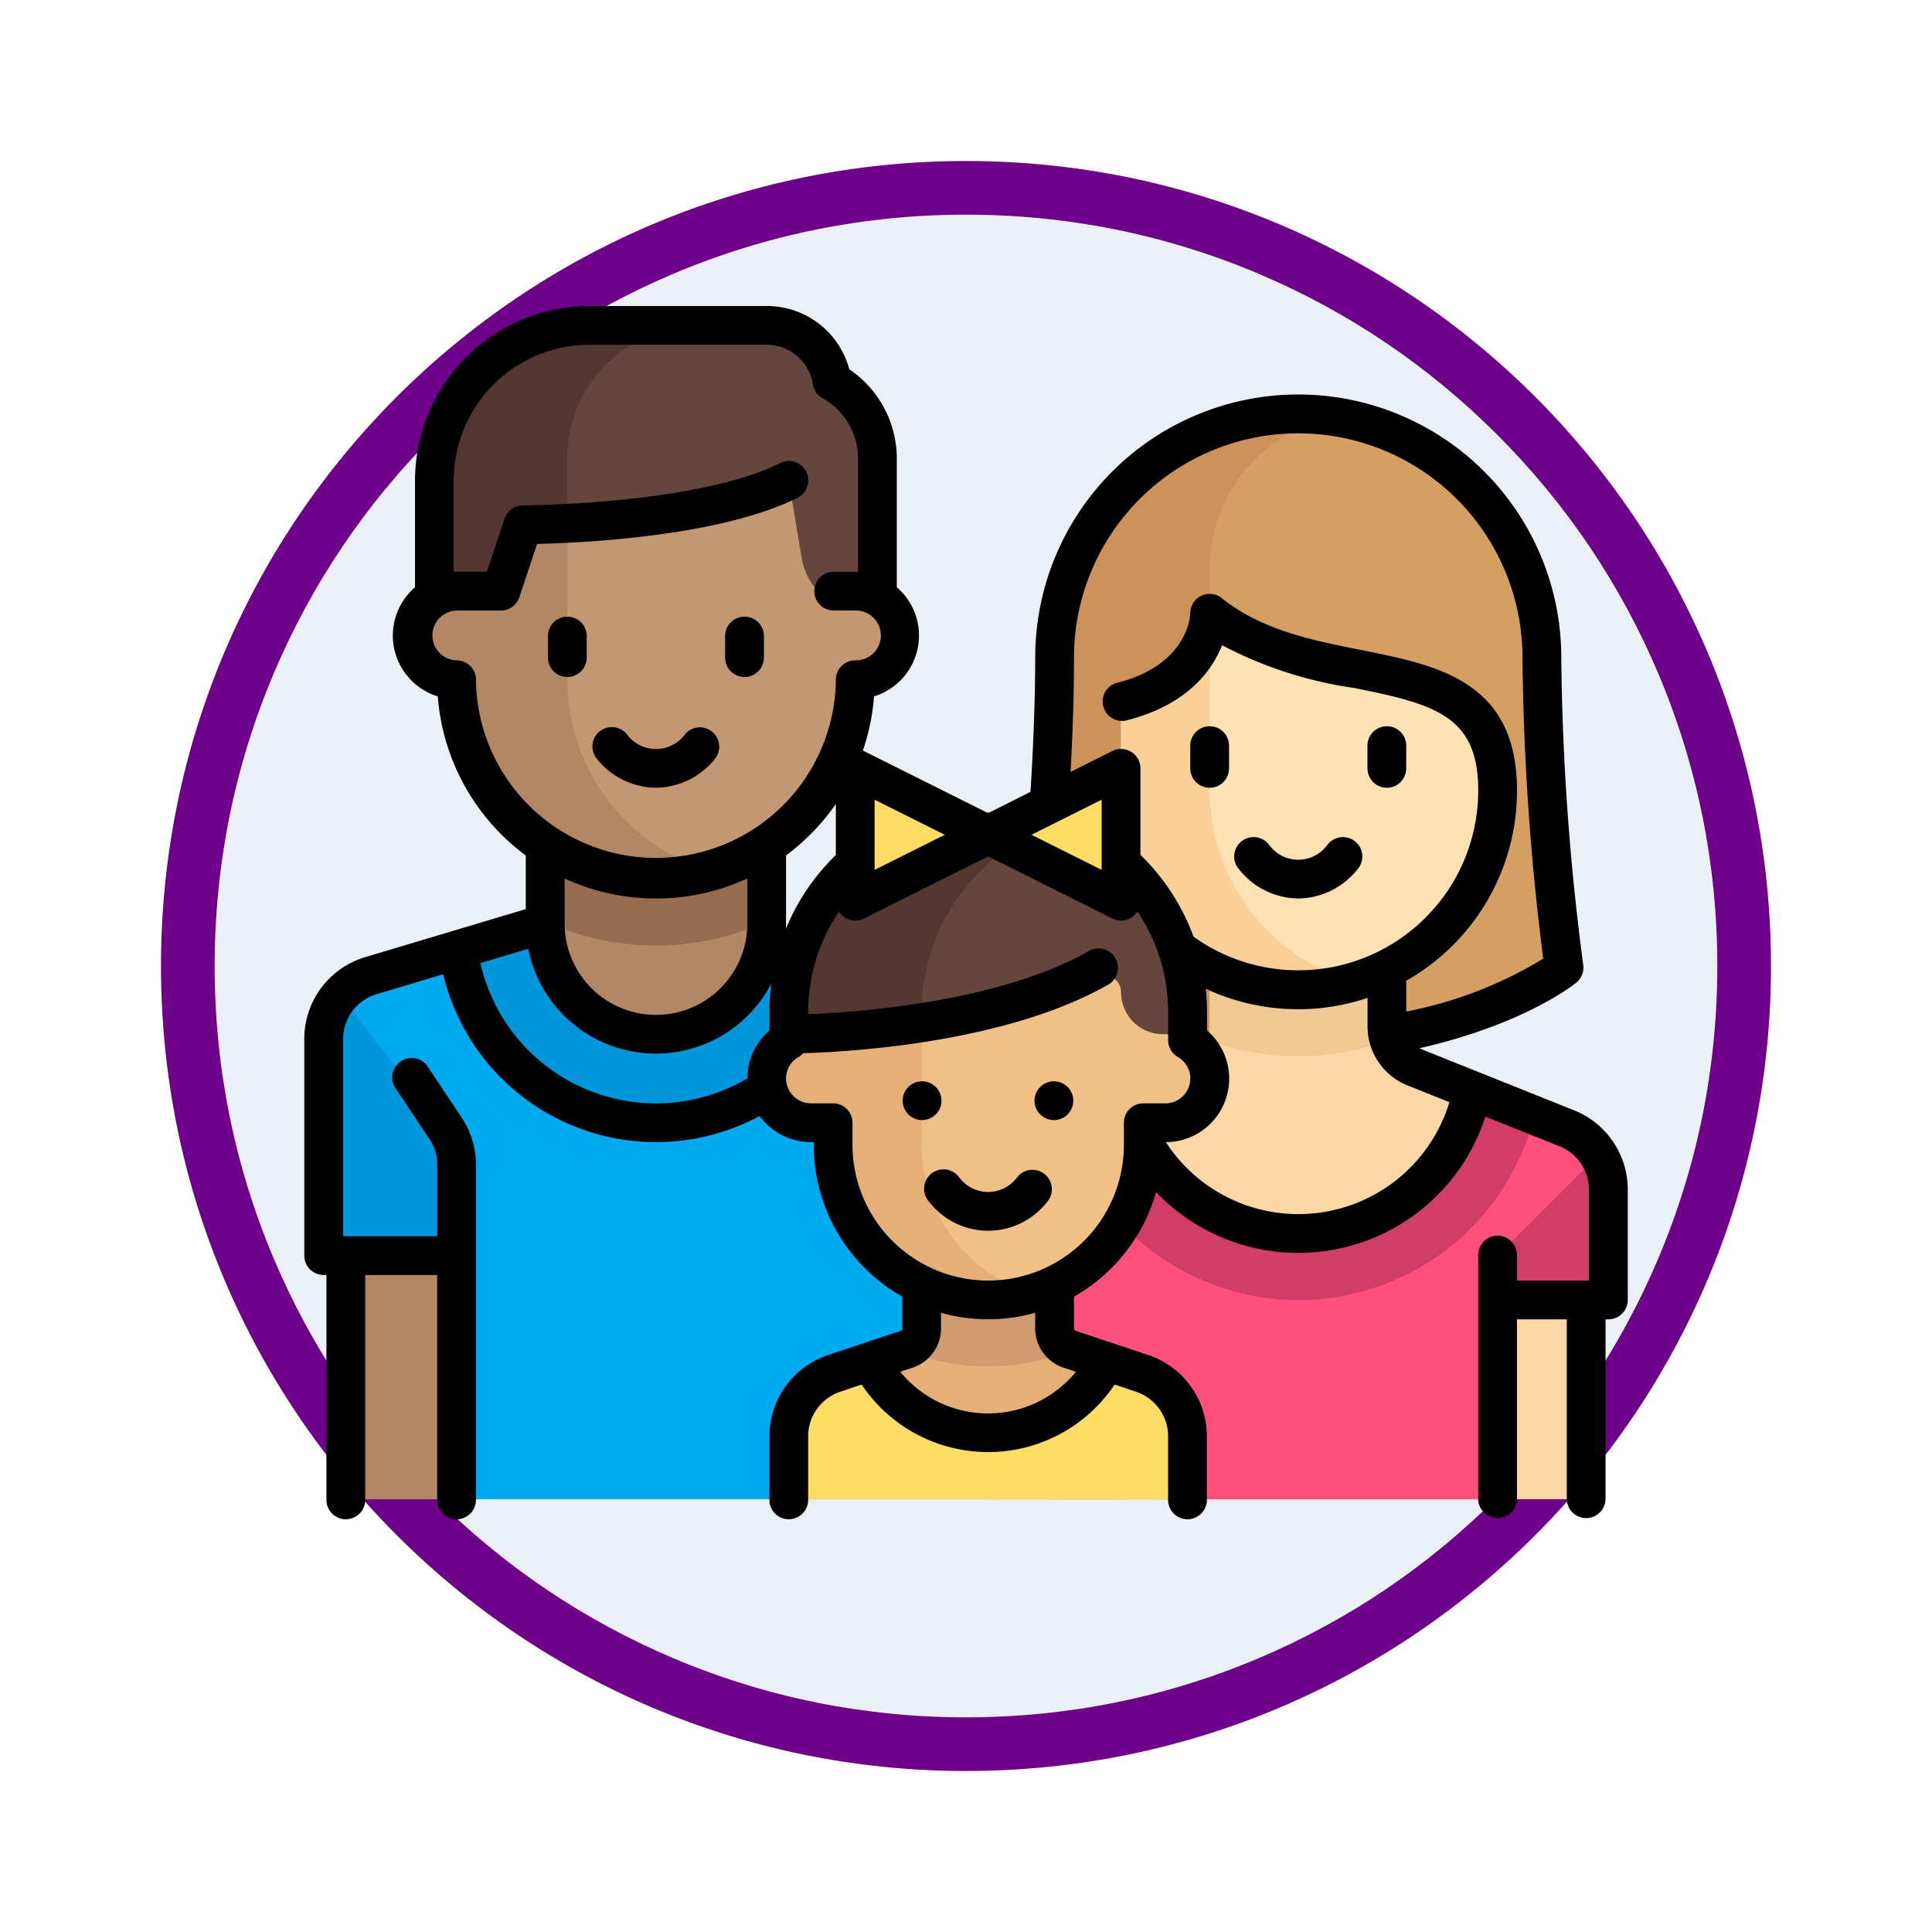 <svg xmlns="http://www.w3.org/2000/svg" xmlns:xlink="http://www.w3.org/1999/xlink" width="108" height="108" viewBox="0 0 108 108">
  <defs>
    <filter id="Path_904820" x="0" y="0" width="108" height="108" filterUnits="userSpaceOnUse">
      <feOffset dy="3" input="SourceAlpha"/>
      <feGaussianBlur stdDeviation="3" result="blur"/>
      <feFlood flood-opacity="0.161"/>
      <feComposite operator="in" in2="blur"/>
      <feComposite in="SourceGraphic"/>
    </filter>
  </defs>
  <g id="Group_1145614" data-name="Group 1145614" transform="translate(-201 -481)">
    <g id="Icono" transform="translate(-414.101 -4519)">
      <g transform="matrix(1, 0, 0, 1, 615.1, 5000)" filter="url(#Path_904820)">
        <g id="Path_904820-2" data-name="Path 904820" transform="translate(9 6)" fill="#ebf0f7">
          <path d="M 45 88.5 C 39.127 88.5 33.43 87.35 28.068 85.082 C 22.889 82.891 18.236 79.755 14.241 75.759 C 10.245 71.764 7.109 67.111 4.918 61.932 C 2.65 56.57 1.5 50.873 1.5 45 C 1.5 39.127 2.65 33.43 4.918 28.068 C 7.109 22.889 10.245 18.236 14.241 14.241 C 18.236 10.245 22.889 7.109 28.068 4.918 C 33.43 2.65 39.127 1.5 45 1.5 C 50.873 1.5 56.57 2.65 61.932 4.918 C 67.111 7.109 71.764 10.245 75.759 14.241 C 79.755 18.236 82.891 22.889 85.082 28.068 C 87.35 33.43 88.5 39.127 88.5 45 C 88.5 50.873 87.35 56.57 85.082 61.932 C 82.891 67.111 79.755 71.764 75.759 75.759 C 71.764 79.755 67.111 82.891 61.932 85.082 C 56.57 87.35 50.873 88.5 45 88.5 Z" stroke="none"/>
          <path d="M 45 3 C 39.329 3 33.829 4.11 28.653 6.299 C 23.652 8.415 19.16 11.443 15.302 15.302 C 11.443 19.16 8.415 23.652 6.299 28.653 C 4.11 33.829 3 39.329 3 45 C 3 50.671 4.11 56.171 6.299 61.347 C 8.415 66.348 11.443 70.84 15.302 74.698 C 19.16 78.557 23.652 81.585 28.653 83.701 C 33.829 85.89 39.329 87 45 87 C 50.671 87 56.171 85.89 61.347 83.701 C 66.348 81.585 70.84 78.557 74.698 74.698 C 78.557 70.84 81.585 66.348 83.701 61.347 C 85.89 56.171 87 50.671 87 45 C 87 39.329 85.89 33.829 83.701 28.653 C 81.585 23.652 78.557 19.16 74.698 15.302 C 70.84 11.443 66.348 8.415 61.347 6.299 C 56.171 4.11 50.671 3 45 3 M 45 0 C 69.853 0 90 20.147 90 45 C 90 69.853 69.853 90 45 90 C 20.147 90 0 69.853 0 45 C 0 20.147 20.147 0 45 0 Z" stroke="none" fill="#6e008a"/>
        </g>
      </g>
    </g>
    <g id="familia" transform="translate(218.01 476.685)">
      <path id="Path_981338" data-name="Path 981338" d="M296.564,63.2h0a13.62,13.62,0,0,1,13.62,13.62h0a140.486,140.486,0,0,0,1.238,17.334A43.736,43.736,0,0,1,296.564,99.1a43.736,43.736,0,0,1-14.858-4.953,140.486,140.486,0,0,0,1.238-17.334h0a13.62,13.62,0,0,1,13.62-13.62Z" transform="translate(-241.002 -35.74)" fill="#d59f63"/>
      <path id="Path_981339" data-name="Path 981339" d="M291.611,75.578V71.864a8.668,8.668,0,0,1,6.979-8.5,13.657,13.657,0,0,0-2.027-.167h0a13.62,13.62,0,0,0-13.62,13.62,140.486,140.486,0,0,1-1.238,17.334A43.735,43.735,0,0,0,296.564,99.1V80.531Z" transform="translate(-241.002 -35.741)" fill="#cd915a"/>
      <path id="Path_981340" data-name="Path 981340" d="M296.9,279.06l-8.49-3.4a2.476,2.476,0,0,1-1.557-2.3v-4.514h-9.905v4.514a2.476,2.476,0,0,1-1.557,2.3l-8.49,3.4a3.714,3.714,0,0,0-2.335,3.449v4.914a1.238,1.238,0,0,0,1.238,1.238h0V299.8H298V288.662h1.238v-6.152A3.715,3.715,0,0,0,296.9,279.06Z" transform="translate(-226.342 -211.679)" fill="#fad7a5"/>
      <g id="Group_1145612" data-name="Group 1145612" transform="translate(39.466 57.172)">
        <path id="Path_981341" data-name="Path 981341" d="M354.459,275.042a14.8,14.8,0,0,0,5.08-.91,2.461,2.461,0,0,1-.127-.767v-4.514h-9.905v4.514a2.458,2.458,0,0,1-.127.767A14.8,14.8,0,0,0,354.459,275.042Z" transform="translate(-338.363 -268.851)" fill="#f0c891"/>
        <path id="Path_981342" data-name="Path 981342" d="M273.138,397.386V401.1h1.238a1.238,1.238,0,0,1,1.238,1.238v7.429h3.714V397.386Z" transform="translate(-273.138 -378.814)" fill="#f0c891"/>
      </g>
      <path id="Path_981343" data-name="Path 981343" d="M325.888,164.407h0c-6.154,0-9.905-4.989-9.905-11.143v-4.953c3.562,0,3.965-2.562,4.605-4a.73.73,0,0,1,1.112-.289c5.246,3.958,15.332,1,15.332,9.242h0A11.144,11.144,0,0,1,325.888,164.407Z" transform="translate(-270.326 -104.759)" fill="#ffe1b4"/>
      <path id="Path_981344" data-name="Path 981344" d="M320.936,153.826v-9.3a.712.712,0,0,0-.348.343c-.64,1.439-1.043,4-4.605,4v4.558c0,5.118,2.059,9.792,7,11.143a10.953,10.953,0,0,0,6.006-.049A11.142,11.142,0,0,1,320.936,153.826Z" transform="translate(-270.326 -105.321)" fill="#fad098"/>
      <path id="Path_981345" data-name="Path 981345" d="M296.9,327l-5.281-2.113a9.9,9.9,0,0,1-19.435,0L266.9,327a3.714,3.714,0,0,0-2.335,3.449v17.3h28.478V336.6h6.191v-6.152A3.715,3.715,0,0,0,296.9,327Z" transform="translate(-226.342 -259.618)" fill="#ff507d"/>
      <g id="Group_1145613" data-name="Group 1145613" transform="translate(42.362 65.269)">
        <path id="Path_981346" data-name="Path 981346" d="M461.654,355.5l5.627-5.627a3.7,3.7,0,0,1,.563,1.952v6.152h-6.191V355.5Z" transform="translate(-437.31 -346.261)" fill="#d23c69"/>
        <path id="Path_981347" data-name="Path 981347" d="M316.1,324.888a9.9,9.9,0,0,1-19.436,0l-3.483,1.393a13.6,13.6,0,0,0,26.4,0Z" transform="translate(-293.177 -324.888)" fill="#d23c69"/>
      </g>
      <rect id="Rectangle_405857" data-name="Rectangle 405857" width="7.428" height="13.62" transform="translate(2.322 74.506)" fill="#b48764"/>
      <path id="Path_981348" data-name="Path 981348" d="M41.907,263.25l-10.883-2.968H21.12L10.237,263.25A3.715,3.715,0,0,0,7.5,266.834v12.021h7.429v13.62H44.645V266.834A3.714,3.714,0,0,0,41.907,263.25Z" transform="translate(-6.416 -204.348)" fill="#00aaf0"/>
      <path id="Path_981349" data-name="Path 981349" d="M81.868,261.933l-6.055-1.651H65.907l-6.055,1.651a11.129,11.129,0,0,0,22.016,0Z" transform="translate(-51.204 -204.348)" fill="#0096dc"/>
      <path id="Path_981350" data-name="Path 981350" d="M93.19,230.291v4.333a6.191,6.191,0,1,0,12.382,0v-4.333Z" transform="translate(-79.725 -178.691)" fill="#b48764"/>
      <path id="Path_981351" data-name="Path 981351" d="M93.19,234.5a14.732,14.732,0,0,0,12.382,0v-4.208H93.19Z" transform="translate(-79.725 -178.691)" fill="#966d50"/>
      <path id="Path_981352" data-name="Path 981352" d="M66.539,87.763V80.334H44.252v7.429a2.476,2.476,0,0,0,0,4.953,11.143,11.143,0,0,0,22.287,0,2.476,2.476,0,1,0,0-4.953Z" transform="translate(-35.74 -50.401)" fill="#c39772"/>
      <path id="Path_981353" data-name="Path 981353" d="M50.443,92.716V80.334H44.252v7.429a2.476,2.476,0,0,0,0,4.953,11.125,11.125,0,0,0,14.239,10.7A11.142,11.142,0,0,1,50.443,92.716Z" transform="translate(-35.74 -50.401)" fill="#b48764"/>
      <path id="Path_981354" data-name="Path 981354" d="M72.368,44.3a2.418,2.418,0,0,1,2.74-.176V36.349a4.931,4.931,0,0,0-2.535-4.3,3.706,3.706,0,0,0-3.656-3.131H59.012a8.667,8.667,0,0,0-8.667,8.667v6.534a2.451,2.451,0,0,1,1.238-.343,2.4,2.4,0,0,1,.465.045,2.288,2.288,0,0,0,2.715-1.62h0l.3-1.218a1.232,1.232,0,0,1,1.161-.937c2.579-.07,9.895-.444,13.927-2.46l.721,4.325A3.7,3.7,0,0,0,72.368,44.3Z" transform="translate(-43.07 -6.416)" fill="#64463c"/>
      <path id="Path_981355" data-name="Path 981355" d="M57.774,36.349A7.429,7.429,0,0,1,65.2,28.92H59.012a8.667,8.667,0,0,0-8.667,8.667v6.534a2.451,2.451,0,0,1,1.238-.343,2.388,2.388,0,0,1,1.072.252,1.319,1.319,0,0,0,1.884-.932l.528-2.113a1.232,1.232,0,0,1,1.161-.937c.406-.011.935-.03,1.545-.062V36.349Z" transform="translate(-43.071 -6.416)" fill="#553732"/>
      <path id="Path_981356" data-name="Path 981356" d="M7.5,290.94v12.021h7.429v-4.067a6.191,6.191,0,0,0-1.3-3.8L8.466,288.46A3.7,3.7,0,0,0,7.5,290.94Z" transform="translate(-6.416 -228.455)" fill="#0096dc"/>
      <path id="Path_981357" data-name="Path 981357" d="M207.195,402.73l-4.042-1.348a1.238,1.238,0,0,1-.847-1.175v-2.822h-7.429v2.822a1.238,1.238,0,0,1-.847,1.175l-4.042,1.348a3.715,3.715,0,0,0-2.54,3.524v3.513h22.287v-3.513A3.714,3.714,0,0,0,207.195,402.73Z" transform="translate(-160.363 -321.642)" fill="#e6af78"/>
      <path id="Path_981358" data-name="Path 981358" d="M236.905,402.339a12.336,12.336,0,0,0,4.672-.919l-.111-.037a1.238,1.238,0,0,1-.847-1.175v-2.822h-7.429v2.822a1.238,1.238,0,0,1-.847,1.175l-.111.037A12.338,12.338,0,0,0,236.905,402.339Z" transform="translate(-198.677 -321.642)" fill="#d29b6e"/>
      <path id="Path_981359" data-name="Path 981359" d="M198.591,217.438h0a11.143,11.143,0,0,0-11.143,11.143V232.3h22.287v-3.715A11.143,11.143,0,0,0,198.591,217.438Z" transform="translate(-160.363 -167.695)" fill="#64463c"/>
      <path id="Path_981360" data-name="Path 981360" d="M202.306,218.086a11.119,11.119,0,0,0-14.858,10.5V232.3h7.429v-3.715A11.138,11.138,0,0,1,202.306,218.086Z" transform="translate(-160.363 -167.695)" fill="#553732"/>
      <path id="Path_981361" data-name="Path 981361" d="M201.116,283.576h-.085a2.34,2.34,0,0,1-2.34-2.34h0a.962.962,0,0,0-1.284-.906c-9.153,3.246-14.812,3.246-14.812,3.246h-1.187a2.507,2.507,0,0,0-2.5,2.116,2.478,2.478,0,0,0,2.451,2.836h1.238v1.109a8.668,8.668,0,1,0,17.334.129v-1.238h1.238a2.478,2.478,0,0,0,2.451-2.836A2.508,2.508,0,0,0,201.116,283.576Z" transform="translate(-153.033 -221.451)" fill="#f0c087"/>
      <path id="Path_981362" data-name="Path 981362" d="M228.013,200.3l-7.429,3.184-7.429-3.184v7.429l7.429-3.184,7.429,3.184Z" transform="translate(-182.356 -153.033)" fill="#ffdc64"/>
      <path id="Path_981363" data-name="Path 981363" d="M187.546,306.254v-6.708a32.576,32.576,0,0,1-4.953.517h-1.238a2.476,2.476,0,0,0,0,4.953h1.238v.875a8.908,8.908,0,0,0,8.4,9.026,8.672,8.672,0,0,0,2.743-.359A8.667,8.667,0,0,1,187.546,306.254Z" transform="translate(-153.032 -237.939)" fill="#e6af78"/>
      <path id="Path_981364" data-name="Path 981364" d="M207.195,430.387l-2.019-.673a7.423,7.423,0,0,1-13.169,0l-2.019.673a3.715,3.715,0,0,0-2.54,3.524v3.513h22.287v-3.513A3.714,3.714,0,0,0,207.195,430.387Z" transform="translate(-160.363 -349.298)" fill="#ffdc64"/>
      <path id="Path_981365" data-name="Path 981365" d="M114.957,187.636A4.287,4.287,0,0,0,118.275,186a1.084,1.084,0,0,0-1.683-1.365,2.015,2.015,0,0,1-3.269,0A1.084,1.084,0,0,0,111.639,186,4.287,4.287,0,0,0,114.957,187.636Z" transform="translate(-95.301 -139.286)"/>
      <path id="Path_981366" data-name="Path 981366" d="M95.343,144.792a1.084,1.084,0,0,0,1.084-1.084V142.47a1.084,1.084,0,0,0-2.167,0v1.238A1.084,1.084,0,0,0,95.343,144.792Z" transform="translate(-80.639 -102.632)"/>
      <path id="Path_981367" data-name="Path 981367" d="M163.895,144.792a1.084,1.084,0,0,0,1.084-1.084V142.47a1.084,1.084,0,0,0-2.167,0v1.238A1.084,1.084,0,0,0,163.895,144.792Z" transform="translate(-139.286 -102.632)"/>
      <path id="Path_981368" data-name="Path 981368" d="M363.458,230.48a4.286,4.286,0,0,0,3.318-1.639,1.084,1.084,0,1,0-1.683-1.365,2.015,2.015,0,0,1-3.269,0,1.084,1.084,0,1,0-1.683,1.365A4.286,4.286,0,0,0,363.458,230.48Z" transform="translate(-307.895 -175.939)"/>
      <path id="Path_981369" data-name="Path 981369" d="M343.843,187.637a1.084,1.084,0,0,0,1.084-1.084v-1.238a1.084,1.084,0,1,0-2.167,0v1.238A1.084,1.084,0,0,0,343.843,187.637Z" transform="translate(-293.233 -139.286)"/>
      <path id="Path_981370" data-name="Path 981370" d="M412.395,187.637a1.084,1.084,0,0,0,1.084-1.084v-1.238a1.084,1.084,0,1,0-2.167,0v1.238A1.084,1.084,0,0,0,412.395,187.637Z" transform="translate(-351.88 -139.286)"/>
      <path id="Path_981371" data-name="Path 981371" d="M70.964,66.375l-8.49-3.4a1.421,1.421,0,0,1-.131-.064c5.864-1.334,8.641-3.566,8.764-3.667a1.084,1.084,0,0,0,.386-.992,140.391,140.391,0,0,1-1.227-17.181,14.7,14.7,0,1,0-29.407,0c0,2.221-.1,4.938-.265,7.511L38.228,49.77,31.284,46.3c-.02-.01-.041-.017-.061-.026a12.139,12.139,0,0,0,.626-3.031,3.558,3.558,0,0,0,1.273-6.1v-7.21a6.031,6.031,0,0,0-2.657-4.975,4.764,4.764,0,0,0-4.618-3.537H15.941a9.762,9.762,0,0,0-9.751,9.751v5.972a3.558,3.558,0,0,0,1.273,6.1,12.222,12.222,0,0,0,4.918,8.892v3L3.419,57.816A4.769,4.769,0,0,0,0,62.412V74.506A1.084,1.084,0,0,0,1.084,75.59h.154V88.126a1.084,1.084,0,1,0,2.167,0V75.59H7.429V88.126a1.084,1.084,0,1,0,2.167,0V69.44a4.783,4.783,0,0,0-.806-2.662L6.938,64a1.084,1.084,0,1,0-1.8,1.2l1.852,2.779a2.622,2.622,0,0,1,.442,1.459v3.982H2.167V62.412a2.615,2.615,0,0,1,1.875-2.52l3.72-1.116A12.229,12.229,0,0,0,25.451,66.7a3.557,3.557,0,0,0,2.872,1.46h.154v.154A9.755,9.755,0,0,0,33.43,76.8v1.768a.154.154,0,0,1-.106.147l-4.042,1.348A4.792,4.792,0,0,0,26,84.612v3.513a1.084,1.084,0,1,0,2.167,0V84.612a2.627,2.627,0,0,1,1.8-2.5l1.189-.4a8.512,8.512,0,0,0,14.144,0l1.188.4a2.627,2.627,0,0,1,1.8,2.5v3.513a1.084,1.084,0,1,0,2.167,0V84.612a4.792,4.792,0,0,0-3.281-4.552l-4.042-1.348a.154.154,0,0,1-.106-.147V76.8a9.79,9.79,0,0,0,4.588-5.849,10.988,10.988,0,0,0,18.408-4.217l4.137,1.655a2.618,2.618,0,0,1,1.654,2.443V75.9H67.789V74.506a1.084,1.084,0,1,0-2.167,0v13.62a1.084,1.084,0,0,0,2.167,0V78.066h2.785v10.06a1.084,1.084,0,0,0,2.167,0V78.066H72.9a1.084,1.084,0,0,0,1.084-1.084V70.83A4.774,4.774,0,0,0,70.964,66.375Zm-27.938-25.3a12.536,12.536,0,1,1,25.072,0,142.282,142.282,0,0,0,1.161,16.83A23.2,23.2,0,0,1,61.6,60.861V59.136a12.133,12.133,0,0,0,1.645-1.117,12.2,12.2,0,0,0,4.546-9.514c0-6.125-4.43-7-8.714-7.855-2.726-.541-5.544-1.1-7.789-2.9a1.084,1.084,0,0,0-1.761.846c0,.029-.047,2.88-4.132,3.9a1.084,1.084,0,0,0,.526,2.1c3.419-.855,4.813-2.773,5.382-4.213a22.7,22.7,0,0,0,7.352,2.385c4.579.909,6.968,1.577,6.968,5.729a10.032,10.032,0,0,1-3.741,7.828,10.058,10.058,0,0,1-12.173.351,12.245,12.245,0,0,0-2.967-4.573V47.267a1.084,1.084,0,0,0-1.568-.969l-2.34,1.17C42.961,45.211,43.026,43.065,43.026,41.076Zm1.547,7.944v3.922l-3.922-1.961Zm-12.691,0,3.922,1.961-3.922,1.961Zm-2.167,3.091a12.244,12.244,0,0,0-2.793,4.124c0-.1.008-.2.008-.3v-3.8a12.326,12.326,0,0,0,2.785-2.879ZM9.6,42.314a1.084,1.084,0,0,0-1.084-1.084,1.393,1.393,0,0,1,0-2.785h2.476a1.084,1.084,0,0,0,1.028-.741l.995-2.984c2.49-.056,10.21-.406,14.558-2.58A1.084,1.084,0,0,0,26.6,30.2c-4.664,2.332-14.277,2.362-14.373,2.362A1.084,1.084,0,0,0,11.2,33.3l-.991,2.973h-1.7c-.052,0-.1,0-.154,0V31.171a7.592,7.592,0,0,1,7.583-7.583h9.905A2.611,2.611,0,0,1,28.432,25.8a1.084,1.084,0,0,0,.538.774,3.869,3.869,0,0,1,1.984,3.354v6.349c-.051,0-.1,0-.154,0H29.561a1.084,1.084,0,0,0,0,2.167H30.8a1.393,1.393,0,1,1,0,2.785,1.084,1.084,0,0,0-1.084,1.084,10.06,10.06,0,0,1-20.119,0Zm10.06,12.227a12.154,12.154,0,0,0,5.107-1.119v2.512a5.107,5.107,0,0,1-10.214.014c0-.005,0-.01,0-.015v-2.51A12.15,12.15,0,0,0,19.656,54.541ZM9.843,58.152l2.677-.8a7.272,7.272,0,0,0,13.586,1.942,12.185,12.185,0,0,0-.105,1.6v1.029A3.56,3.56,0,0,0,24.763,64.6a10.06,10.06,0,0,1-14.92-6.449Zm32.6,22.617.691.23a6.34,6.34,0,0,1-9.819,0l.691-.23a2.319,2.319,0,0,0,1.588-2.2V77.7a9.7,9.7,0,0,0,5.262,0v.864A2.318,2.318,0,0,0,42.447,80.769ZM38.228,75.9a7.592,7.592,0,0,1-7.583-7.583V67.077a1.084,1.084,0,0,0-1.084-1.084H28.323A1.394,1.394,0,0,1,26.931,64.6a1.377,1.377,0,0,1,.7-1.2,1.077,1.077,0,0,0,.257-.211c2.679-.078,11.363-.582,17.07-3.843a1.084,1.084,0,0,0-1.075-1.882c-5,2.857-12.856,3.429-15.713,3.543v-.126a10.07,10.07,0,0,1,1.716-5.613,1.081,1.081,0,0,0,1.4.392l6.944-3.472,6.944,3.472a1.077,1.077,0,0,0,1.4-.392,10.07,10.07,0,0,1,1.716,5.613v1.582a1.083,1.083,0,0,0,.539.937,1.377,1.377,0,0,1,.7,1.2,1.394,1.394,0,0,1-1.393,1.393H46.9a1.084,1.084,0,0,0-1.084,1.084v1.077c0,.009,0,.019,0,.028v.133A7.592,7.592,0,0,1,38.228,75.9Zm17.334-3.714a8.833,8.833,0,0,1-7.4-4.024,3.55,3.55,0,0,0,2.3-6.245V60.887a12.186,12.186,0,0,0-.07-1.3,12.219,12.219,0,0,0,9.046.512v1.587a3.543,3.543,0,0,0,2.238,3.305l2.337.935A8.817,8.817,0,0,1,55.563,72.184Z"/>
      <path id="Path_981372" data-name="Path 981372" d="M246.651,355.852a1.084,1.084,0,0,0-1.524.159,2.015,2.015,0,0,1-3.269,0,1.084,1.084,0,1,0-1.683,1.365,4.178,4.178,0,0,0,6.636,0A1.084,1.084,0,0,0,246.651,355.852Z" transform="translate(-205.264 -285.902)"/>
      <circle id="Ellipse_11683" data-name="Ellipse 11683" cx="1.084" cy="1.084" r="1.084" transform="translate(33.45 64.76)"/>
      <circle id="Ellipse_11684" data-name="Ellipse 11684" cx="1.084" cy="1.084" r="1.084" transform="translate(40.819 64.76)"/>
    </g>
  </g>
</svg>
